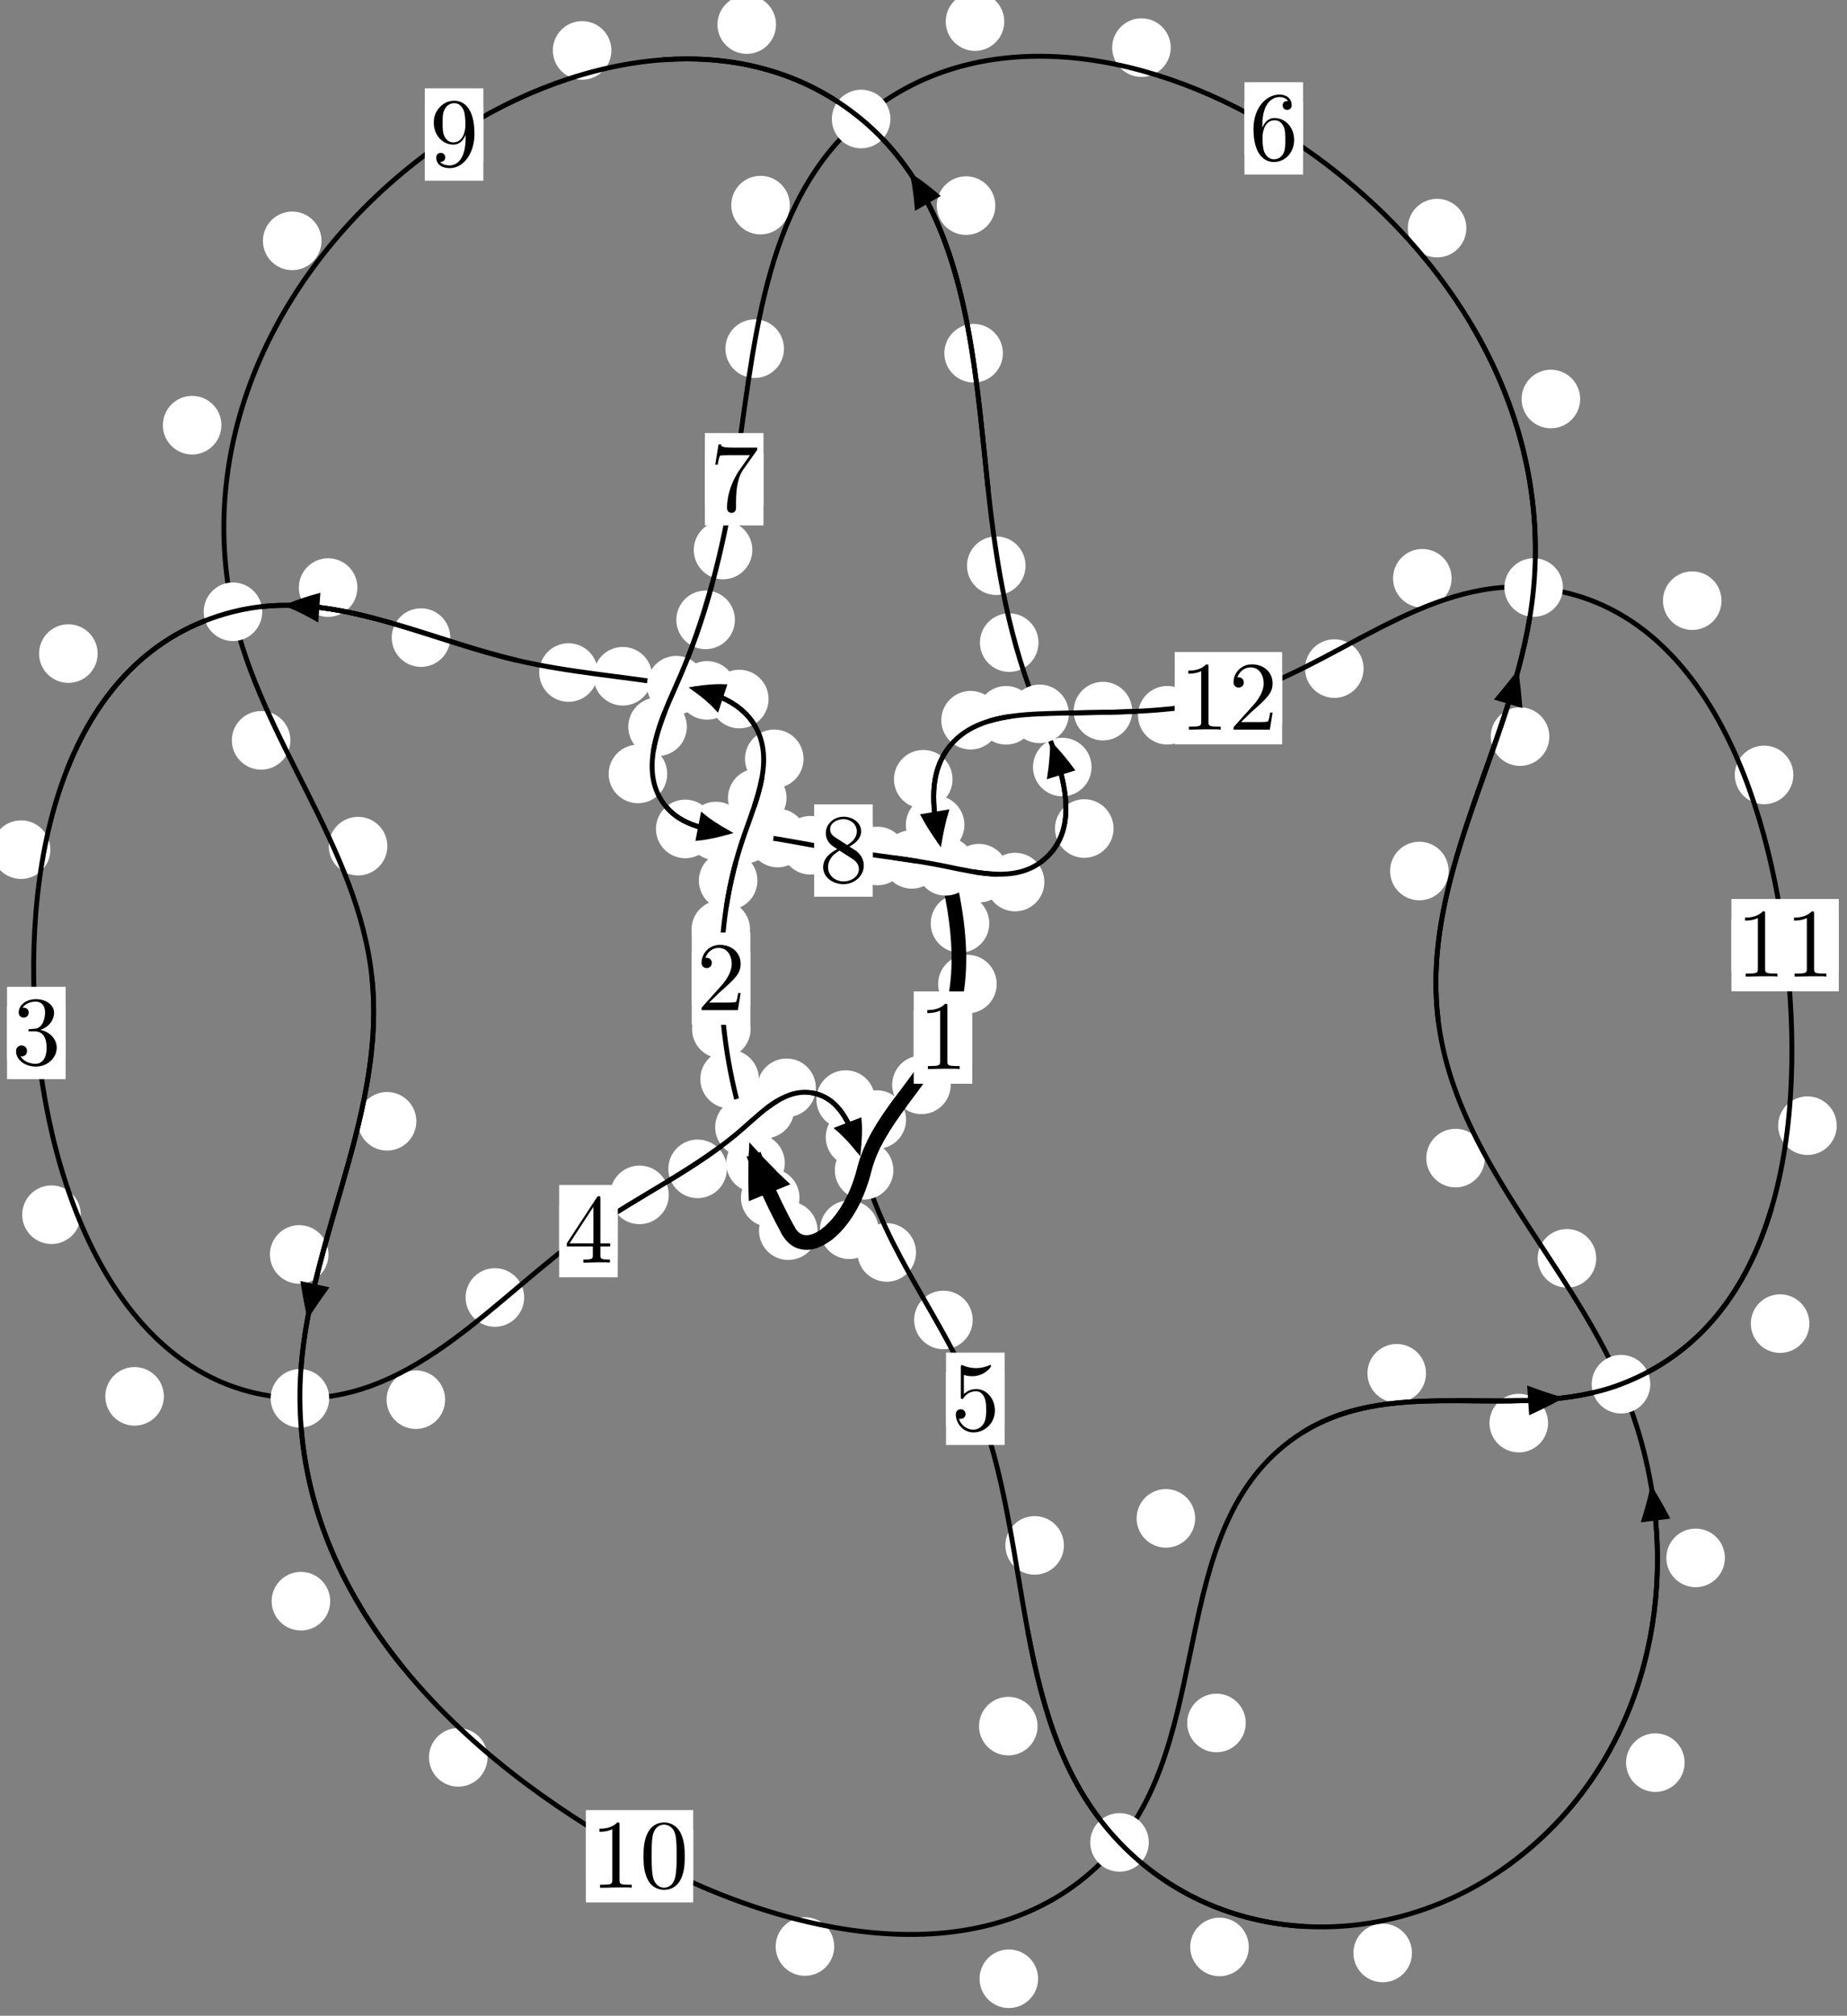 <?xml version="1.0"?>
<!-- Created by MetaPost 1.999 on 2021.07.06:0007 -->
<svg version="1.1" xmlns="http://www.w3.org/2000/svg" xmlns:xlink="http://www.w3.org/1999/xlink" width="188.556" height="205.653" viewBox="0 0 188.556 205.653">
<rect x="0" y="0" width="188.556" height="205.653" fill="#808080" stroke="none"/>
<!-- Original BoundingBox: -76.836411 -89.866318 111.719467 115.787155 -->
  <defs>
    <g transform="scale(0.01,0.01)" id="GLYPHcmr10_48">
      <path style="fill-rule: evenodd;" d="M460 -320C460 -400,455 -480,420 -554C374 -650,292 -666,250 -666C190 -666,117 -640,76 -547C44 -478,39 -400,39 -320C39 -245,43 -155,84 -79C127 2,200 22,249 22C303 22,379 1,423 -94C455 -163,460 -241,460 -320M249 -0C210 -0,151 -25,133 -121C122 -181,122 -273,122 -332C122 -396,122 -462,130 -516C149 -635,224 -644,249 -644C282 -644,348 -626,367 -527C377 -471,377 -395,377 -332C377 -257,377 -189,366 -125C351 -30,294 -0,249 -0"></path>
    </g>
    <g transform="scale(0.01,0.01)" id="GLYPHcmr10_49">
      <path style="fill-rule: evenodd;" d="M294 -640C294 -664,294 -666,271 -666C209 -602,121 -602,89 -602L89 -571C109 -571,168 -571,220 -597L220 -79C220 -43,217 -31,127 -31L95 -31L95 -0L257 -0L130 -3L217 -3L257 -3L297 -3L384 -3L419 -0L419 -31L387 -31C297 -31,294 -42,294 -79"></path>
    </g>
    <g transform="scale(0.01,0.01)" id="GLYPHcmr10_50">
      <path style="fill-rule: evenodd;" d="M127 -77L233 -180C389 -318,449 -372,449 -472C449 -586,359 -666,237 -666C124 -666,50 -574,50 -485C50 -429,100 -429,103 -429C120 -429,155 -441,155 -482C155 -508,137 -534,102 -534C94 -534,92 -534,89 -533C112 -598,166 -635,224 -635C315 -635,358 -554,358 -472C358 -392,308 -313,253 -251L61 -37C50 -26,50 -24,50 -0L421 -0L449 -174L424 -174C419 -144,412 -100,402 -85C395 -77,329 -77,307 -77"></path>
    </g>
    <g transform="scale(0.01,0.01)" id="GLYPHcmr10_51">
      <path style="fill-rule: evenodd;" d="M290 -352C372 -379,430 -449,430 -528C430 -610,342 -666,246 -666C145 -666,69 -606,69 -530C69 -497,91 -478,120 -478C151 -478,171 -500,171 -529C171 -579,124 -579,109 -579C140 -628,206 -641,242 -641C283 -641,338 -619,338 -529C338 -517,336 -459,310 -415C280 -367,246 -364,221 -363C213 -362,189 -360,182 -360C174 -359,167 -358,167 -348C167 -337,174 -337,191 -337L235 -337C317 -337,354 -269,354 -171C354 -35,285 -6,241 -6C198 -6,123 -23,88 -82C123 -77,154 -99,154 -137C154 -173,127 -193,98 -193C74 -193,42 -179,42 -135C42 -44,135 22,244 22C366 22,457 -69,457 -171C457 -253,394 -331,290 -352"></path>
    </g>
    <g transform="scale(0.01,0.01)" id="GLYPHcmr10_52">
      <path style="fill-rule: evenodd;" d="M294 -165L294 -78C294 -42,292 -31,218 -31L197 -31L197 -0L332 -0L238 -3L290 -3L332 -3L374 -3L427 -3L468 -0L468 -31L447 -31C373 -31,371 -42,371 -78L371 -165L471 -165L471 -196L371 -196L371 -651C371 -671,371 -677,355 -677C346 -677,343 -677,335 -665L28 -196L28 -165M300 -196L56 -196L300 -569"></path>
    </g>
    <g transform="scale(0.01,0.01)" id="GLYPHcmr10_53">
      <path style="fill-rule: evenodd;" d="M449 -201C449 -320,367 -420,259 -420C211 -420,168 -404,132 -369L132 -564C152 -558,185 -551,217 -551C340 -551,410 -642,410 -655C410 -661,407 -666,400 -666C399 -666,397 -666,392 -663C372 -654,323 -634,256 -634C216 -634,170 -641,123 -662C115 -665,113 -665,111 -665C101 -665,101 -657,101 -641L101 -345C101 -327,101 -319,115 -319C122 -319,124 -322,128 -328C139 -344,176 -398,257 -398C309 -398,334 -352,342 -334C358 -297,360 -258,360 -208C360 -173,360 -113,336 -71C312 -32,275 -6,229 -6C156 -6,99 -59,82 -118C85 -117,88 -116,99 -116C132 -116,149 -141,149 -165C149 -189,132 -214,99 -214C85 -214,50 -207,50 -161C50 -75,119 22,231 22C347 22,449 -74,449 -201"></path>
    </g>
    <g transform="scale(0.01,0.01)" id="GLYPHcmr10_54">
      <path style="fill-rule: evenodd;" d="M132 -328L132 -352C132 -605,256 -641,307 -641C331 -641,373 -635,395 -601C380 -601,340 -601,340 -556C340 -525,364 -510,386 -510C402 -510,432 -519,432 -558C432 -618,388 -666,305 -666C177 -666,42 -537,42 -316C42 -49,158 22,251 22C362 22,457 -72,457 -204C457 -331,368 -427,257 -427C189 -427,152 -376,132 -328M251 -6C188 -6,158 -66,152 -81C134 -128,134 -208,134 -226C134 -304,166 -404,256 -404C272 -404,318 -404,349 -342C367 -305,367 -254,367 -205C367 -157,367 -107,350 -71C320 -11,274 -6,251 -6"></path>
    </g>
    <g transform="scale(0.01,0.01)" id="GLYPHcmr10_55">
      <path style="fill-rule: evenodd;" d="M476 -609C485 -621,485 -623,485 -644L242 -644C120 -644,118 -657,114 -676L89 -676L56 -470L81 -470C84 -486,93 -549,106 -561C113 -567,191 -567,204 -567L411 -567C400 -551,321 -442,299 -409C209 -274,176 -135,176 -33C176 -23,176 22,222 22C268 22,268 -23,268 -33L268 -84C268 -139,271 -194,279 -248C283 -271,297 -357,341 -419"></path>
    </g>
    <g transform="scale(0.01,0.01)" id="GLYPHcmr10_56">
      <path style="fill-rule: evenodd;" d="M163 -457C117 -487,113 -521,113 -538C113 -599,178 -641,249 -641C322 -641,386 -589,386 -517C386 -460,347 -412,287 -377M309 -362C381 -399,430 -451,430 -517C430 -609,341 -666,250 -666C150 -666,69 -592,69 -499C69 -481,71 -436,113 -389C124 -377,161 -352,186 -335C128 -306,42 -250,42 -151C42 -45,144 22,249 22C362 22,457 -61,457 -168C457 -204,446 -249,408 -291C389 -312,373 -322,309 -362M209 -320L332 -242C360 -223,407 -193,407 -132C407 -58,332 -6,250 -6C164 -6,92 -68,92 -151C92 -209,124 -273,209 -320"></path>
    </g>
    <g transform="scale(0.01,0.01)" id="GLYPHcmr10_57">
      <path style="fill-rule: evenodd;" d="M367 -318L367 -286C367 -52,263 -6,205 -6C188 -6,134 -8,107 -42C151 -42,159 -71,159 -88C159 -119,135 -134,113 -134C97 -134,67 -125,67 -86C67 -19,121 22,206 22C335 22,457 -114,457 -329C457 -598,342 -666,253 -666C198 -666,149 -648,106 -603C65 -558,42 -516,42 -441C42 -316,130 -218,242 -218C303 -218,344 -260,367 -318M243 -241C227 -241,181 -241,150 -304C132 -341,132 -391,132 -440C132 -494,132 -541,153 -578C180 -628,218 -641,253 -641C299 -641,332 -607,349 -562C361 -530,365 -467,365 -421C365 -338,331 -241,243 -241"></path>
    </g>
  </defs>
  <path d="M81.618 122.196C81.618 121.404,81.303 120.643,80.743 120.083C80.182 119.523,79.422 119.208,78.63 119.208C77.837 119.208,77.077 119.523,76.516 120.083C75.956 120.643,75.641 121.404,75.641 122.196C75.641 122.989,75.956 123.749,76.516 124.31C77.077 124.87,77.837 125.185,78.63 125.185C79.422 125.185,80.182 124.87,80.743 124.31C81.303 123.749,81.618 122.989,81.618 122.196Z" style="fill: rgb(100%,100%,100%);stroke: none;"></path>
  <path d="M83.462 125.554C83.462 124.762,83.147 124.001,82.587 123.441C82.026 122.88,81.266 122.565,80.473 122.565C79.681 122.565,78.921 122.88,78.36 123.441C77.8 124.001,77.485 124.762,77.485 125.554C77.485 126.347,77.8 127.107,78.36 127.668C78.921 128.228,79.681 128.543,80.473 128.543C81.266 128.543,82.026 128.228,82.587 127.668C83.147 127.107,83.462 126.347,83.462 125.554Z" style="fill: rgb(100%,100%,100%);stroke: none;"></path>
  <path d="M77.471 110.088C77.471 109.295,77.156 108.535,76.596 107.975C76.035 107.414,75.275 107.099,74.483 107.099C73.69 107.099,72.93 107.414,72.369 107.975C71.809 108.535,71.494 109.295,71.494 110.088C71.494 110.881,71.809 111.641,72.369 112.201C72.93 112.762,73.69 113.077,74.483 113.077C75.275 113.077,76.035 112.762,76.596 112.201C77.156 111.641,77.471 110.881,77.471 110.088Z" style="fill: rgb(100%,100%,100%);stroke: none;"></path>
  <path d="M80.119 118.66C80.119 117.867,79.805 117.107,79.244 116.547C78.684 115.986,77.923 115.671,77.131 115.671C76.338 115.671,75.578 115.986,75.017 116.547C74.457 117.107,74.142 117.867,74.142 118.66C74.142 119.453,74.457 120.213,75.017 120.773C75.578 121.334,76.338 121.649,77.131 121.649C77.923 121.649,78.684 121.334,79.244 120.773C79.805 120.213,80.119 119.453,80.119 118.66Z" style="fill: rgb(100%,100%,100%);stroke: none;"></path>
  <path d="M76.572 94.835C76.572 94.042,76.257 93.282,75.697 92.722C75.137 92.161,74.376 91.846,73.584 91.846C72.791 91.846,72.031 92.161,71.47 92.722C70.91 93.282,70.595 94.042,70.595 94.835C70.595 95.628,70.91 96.388,71.47 96.948C72.031 97.509,72.791 97.824,73.584 97.824C74.376 97.824,75.137 97.509,75.697 96.948C76.257 96.388,76.572 95.628,76.572 94.835Z" style="fill: rgb(100%,100%,100%);stroke: none;"></path>
  <path d="M76.627 104.988C76.627 104.196,76.312 103.436,75.752 102.875C75.191 102.315,74.431 102,73.639 102C72.846 102,72.086 102.315,71.525 102.875C70.965 103.436,70.65 104.196,70.65 104.988C70.65 105.781,70.965 106.541,71.525 107.102C72.086 107.662,72.846 107.977,73.639 107.977C74.431 107.977,75.191 107.662,75.752 107.102C76.312 106.541,76.627 105.781,76.627 104.988Z" style="fill: rgb(100%,100%,100%);stroke: none;"></path>
  <path d="M80.295 81.403C80.295 80.611,79.98 79.85,79.42 79.29C78.86 78.729,78.099 78.415,77.307 78.415C76.514 78.415,75.754 78.729,75.193 79.29C74.633 79.85,74.318 80.611,74.318 81.403C74.318 82.196,74.633 82.956,75.193 83.517C75.754 84.077,76.514 84.392,77.307 84.392C78.099 84.392,78.86 84.077,79.42 83.517C79.98 82.956,80.295 82.196,80.295 81.403Z" style="fill: rgb(100%,100%,100%);stroke: none;"></path>
  <path d="M77.323 89.841C77.323 89.049,77.008 88.288,76.448 87.728C75.887 87.167,75.127 86.852,74.335 86.852C73.542 86.852,72.782 87.167,72.221 87.728C71.661 88.288,71.346 89.049,71.346 89.841C71.346 90.634,71.661 91.394,72.221 91.955C72.782 92.515,73.542 92.83,74.335 92.83C75.127 92.83,75.887 92.515,76.448 91.955C77.008 91.394,77.323 90.634,77.323 89.841Z" style="fill: rgb(100%,100%,100%);stroke: none;"></path>
  <path d="M78.459 71.319C78.459 70.526,78.144 69.766,77.584 69.206C77.024 68.645,76.263 68.33,75.471 68.33C74.678 68.33,73.918 68.645,73.357 69.206C72.797 69.766,72.482 70.526,72.482 71.319C72.482 72.112,72.797 72.872,73.357 73.432C73.918 73.993,74.678 74.308,75.471 74.308C76.263 74.308,77.024 73.993,77.584 73.432C78.144 72.872,78.459 72.112,78.459 71.319Z" style="fill: rgb(100%,100%,100%);stroke: none;"></path>
  <path d="M82.033 77.418C82.033 76.625,81.718 75.865,81.157 75.305C80.597 74.744,79.836 74.429,79.044 74.429C78.251 74.429,77.491 74.744,76.93 75.305C76.37 75.865,76.055 76.625,76.055 77.418C76.055 78.211,76.37 78.971,76.93 79.531C77.491 80.092,78.251 80.407,79.044 80.407C79.836 80.407,80.597 80.092,81.157 79.531C81.718 78.971,82.033 78.211,82.033 77.418Z" style="fill: rgb(100%,100%,100%);stroke: none;"></path>
  <path d="M66.57 68.991C66.57 68.198,66.255 67.438,65.695 66.878C65.134 66.317,64.374 66.002,63.581 66.002C62.789 66.002,62.028 66.317,61.468 66.878C60.908 67.438,60.593 68.198,60.593 68.991C60.593 69.784,60.908 70.544,61.468 71.104C62.028 71.665,62.789 71.98,63.581 71.98C64.374 71.98,65.134 71.665,65.695 71.104C66.255 70.544,66.57 69.784,66.57 68.991Z" style="fill: rgb(100%,100%,100%);stroke: none;"></path>
  <path d="M75.166 70.434C75.166 69.642,74.851 68.882,74.291 68.321C73.73 67.761,72.97 67.446,72.177 67.446C71.385 67.446,70.624 67.761,70.064 68.321C69.503 68.882,69.188 69.642,69.188 70.434C69.188 71.227,69.503 71.987,70.064 72.548C70.624 73.108,71.385 73.423,72.177 73.423C72.97 73.423,73.73 73.108,74.291 72.548C74.851 71.987,75.166 71.227,75.166 70.434Z" style="fill: rgb(100%,100%,100%);stroke: none;"></path>
  <path d="M45.968 65.05C45.968 64.258,45.654 63.498,45.093 62.937C44.533 62.377,43.772 62.062,42.98 62.062C42.187 62.062,41.427 62.377,40.866 62.937C40.306 63.498,39.991 64.258,39.991 65.05C39.991 65.843,40.306 66.603,40.866 67.164C41.427 67.724,42.187 68.039,42.98 68.039C43.772 68.039,44.533 67.724,45.093 67.164C45.654 66.603,45.968 65.843,45.968 65.05Z" style="fill: rgb(100%,100%,100%);stroke: none;"></path>
  <path d="M61.026 68.614C61.026 67.821,60.711 67.061,60.15 66.5C59.59 65.94,58.83 65.625,58.037 65.625C57.244 65.625,56.484 65.94,55.924 66.5C55.363 67.061,55.048 67.821,55.048 68.614C55.048 69.406,55.363 70.166,55.924 70.727C56.484 71.287,57.244 71.602,58.037 71.602C58.83 71.602,59.59 71.287,60.15 70.727C60.711 70.166,61.026 69.406,61.026 68.614Z" style="fill: rgb(100%,100%,100%);stroke: none;"></path>
  <path d="M9.967 66.681C9.967 65.888,9.652 65.128,9.091 64.567C8.531 64.007,7.77 63.692,6.978 63.692C6.185 63.692,5.425 64.007,4.864 64.567C4.304 65.128,3.989 65.888,3.989 66.681C3.989 67.473,4.304 68.234,4.864 68.794C5.425 69.355,6.185 69.669,6.978 69.669C7.77 69.669,8.531 69.355,9.091 68.794C9.652 68.234,9.967 67.473,9.967 66.681Z" style="fill: rgb(100%,100%,100%);stroke: none;"></path>
  <path d="M36.487 59.947C36.487 59.154,36.172 58.394,35.612 57.833C35.051 57.273,34.291 56.958,33.499 56.958C32.706 56.958,31.946 57.273,31.385 57.833C30.825 58.394,30.51 59.154,30.51 59.947C30.51 60.739,30.825 61.499,31.385 62.06C31.946 62.62,32.706 62.935,33.499 62.935C34.291 62.935,35.051 62.62,35.612 62.06C36.172 61.499,36.487 60.739,36.487 59.947Z" style="fill: rgb(100%,100%,100%);stroke: none;"></path>
  <path d="M8.245 123.928C8.245 123.135,7.93 122.375,7.369 121.815C6.809 121.254,6.049 120.939,5.256 120.939C4.463 120.939,3.703 121.254,3.143 121.815C2.582 122.375,2.267 123.135,2.267 123.928C2.267 124.721,2.582 125.481,3.143 126.041C3.703 126.602,4.463 126.917,5.256 126.917C6.049 126.917,6.809 126.602,7.369 126.041C7.93 125.481,8.245 124.721,8.245 123.928Z" style="fill: rgb(100%,100%,100%);stroke: none;"></path>
  <path d="M5.141 86.685C5.141 85.892,4.826 85.132,4.266 84.571C3.705 84.011,2.945 83.696,2.152 83.696C1.36 83.696,0.599 84.011,0.039 84.571C-0.521 85.132,-0.836 85.892,-0.836 86.685C-0.836 87.477,-0.521 88.238,0.039 88.798C0.599 89.358,1.36 89.673,2.152 89.673C2.945 89.673,3.705 89.358,4.266 88.798C4.826 88.238,5.141 87.477,5.141 86.685Z" style="fill: rgb(100%,100%,100%);stroke: none;"></path>
  <path d="M45.442 142.798C45.442 142.005,45.127 141.245,44.567 140.684C44.006 140.124,43.246 139.809,42.454 139.809C41.661 139.809,40.901 140.124,40.34 140.684C39.78 141.245,39.465 142.005,39.465 142.798C39.465 143.59,39.78 144.351,40.34 144.911C40.901 145.471,41.661 145.786,42.454 145.786C43.246 145.786,44.006 145.471,44.567 144.911C45.127 144.351,45.442 143.59,45.442 142.798Z" style="fill: rgb(100%,100%,100%);stroke: none;"></path>
  <path d="M16.727 142.461C16.727 141.668,16.412 140.908,15.852 140.347C15.291 139.787,14.531 139.472,13.739 139.472C12.946 139.472,12.186 139.787,11.625 140.347C11.065 140.908,10.75 141.668,10.75 142.461C10.75 143.253,11.065 144.014,11.625 144.574C12.186 145.134,12.946 145.449,13.739 145.449C14.531 145.449,15.291 145.134,15.852 144.574C16.412 144.014,16.727 143.253,16.727 142.461Z" style="fill: rgb(100%,100%,100%);stroke: none;"></path>
  <path d="M68.274 121.904C68.274 121.111,67.959 120.351,67.399 119.791C66.838 119.23,66.078 118.915,65.285 118.915C64.493 118.915,63.732 119.23,63.172 119.791C62.611 120.351,62.297 121.111,62.297 121.904C62.297 122.697,62.611 123.457,63.172 124.017C63.732 124.578,64.493 124.893,65.285 124.893C66.078 124.893,66.838 124.578,67.399 124.017C67.959 123.457,68.274 122.697,68.274 121.904Z" style="fill: rgb(100%,100%,100%);stroke: none;"></path>
  <path d="M53.51 132.373C53.51 131.58,53.195 130.82,52.635 130.259C52.075 129.699,51.314 129.384,50.522 129.384C49.729 129.384,48.969 129.699,48.408 130.259C47.848 130.82,47.533 131.58,47.533 132.373C47.533 133.165,47.848 133.926,48.408 134.486C48.969 135.047,49.729 135.361,50.522 135.361C51.314 135.361,52.075 135.047,52.635 134.486C53.195 133.926,53.51 133.165,53.51 132.373Z" style="fill: rgb(100%,100%,100%);stroke: none;"></path>
  <path d="M81.077 113.145C81.077 112.352,80.762 111.592,80.201 111.032C79.641 110.471,78.88 110.156,78.088 110.156C77.295 110.156,76.535 110.471,75.974 111.032C75.414 111.592,75.099 112.352,75.099 113.145C75.099 113.938,75.414 114.698,75.974 115.258C76.535 115.819,77.295 116.134,78.088 116.134C78.88 116.134,79.641 115.819,80.201 115.258C80.762 114.698,81.077 113.938,81.077 113.145Z" style="fill: rgb(100%,100%,100%);stroke: none;"></path>
  <path d="M74.206 119.249C74.206 118.456,73.891 117.696,73.331 117.136C72.771 116.575,72.01 116.26,71.218 116.26C70.425 116.26,69.665 116.575,69.104 117.136C68.544 117.696,68.229 118.456,68.229 119.249C68.229 120.042,68.544 120.802,69.104 121.362C69.665 121.923,70.425 122.238,71.218 122.238C72.01 122.238,72.771 121.923,73.331 121.362C73.891 120.802,74.206 120.042,74.206 119.249Z" style="fill: rgb(100%,100%,100%);stroke: none;"></path>
  <path d="M89.321 112.181C89.321 111.389,89.006 110.628,88.445 110.068C87.885 109.507,87.125 109.192,86.332 109.192C85.539 109.192,84.779 109.507,84.219 110.068C83.658 110.628,83.343 111.389,83.343 112.181C83.343 112.974,83.658 113.734,84.219 114.295C84.779 114.855,85.539 115.17,86.332 115.17C87.125 115.17,87.885 114.855,88.445 114.295C89.006 113.734,89.321 112.974,89.321 112.181Z" style="fill: rgb(100%,100%,100%);stroke: none;"></path>
  <path d="M83.289 110.981C83.289 110.188,82.974 109.428,82.414 108.868C81.854 108.307,81.093 107.992,80.301 107.992C79.508 107.992,78.748 108.307,78.187 108.868C77.627 109.428,77.312 110.188,77.312 110.981C77.312 111.774,77.627 112.534,78.187 113.094C78.748 113.655,79.508 113.97,80.301 113.97C81.093 113.97,81.854 113.655,82.414 113.094C82.974 112.534,83.289 111.774,83.289 110.981Z" style="fill: rgb(100%,100%,100%);stroke: none;"></path>
  <path d="M93.512 127.776C93.512 126.984,93.197 126.223,92.637 125.663C92.076 125.102,91.316 124.787,90.524 124.787C89.731 124.787,88.971 125.102,88.41 125.663C87.85 126.223,87.535 126.984,87.535 127.776C87.535 128.569,87.85 129.329,88.41 129.89C88.971 130.45,89.731 130.765,90.524 130.765C91.316 130.765,92.076 130.45,92.637 129.89C93.197 129.329,93.512 128.569,93.512 127.776Z" style="fill: rgb(100%,100%,100%);stroke: none;"></path>
  <path d="M90.275 116.02C90.275 115.228,89.96 114.468,89.4 113.907C88.84 113.347,88.079 113.032,87.287 113.032C86.494 113.032,85.734 113.347,85.173 113.907C84.613 114.468,84.298 115.228,84.298 116.02C84.298 116.813,84.613 117.573,85.173 118.134C85.734 118.694,86.494 119.009,87.287 119.009C88.079 119.009,88.84 118.694,89.4 118.134C89.96 117.573,90.275 116.813,90.275 116.02Z" style="fill: rgb(100%,100%,100%);stroke: none;"></path>
  <path d="M108.614 157.664C108.614 156.871,108.299 156.111,107.738 155.551C107.178 154.99,106.418 154.675,105.625 154.675C104.832 154.675,104.072 154.99,103.512 155.551C102.951 156.111,102.636 156.871,102.636 157.664C102.636 158.457,102.951 159.217,103.512 159.777C104.072 160.338,104.832 160.653,105.625 160.653C106.418 160.653,107.178 160.338,107.738 159.777C108.299 159.217,108.614 158.457,108.614 157.664Z" style="fill: rgb(100%,100%,100%);stroke: none;"></path>
  <path d="M99.301 134.665C99.301 133.873,98.986 133.113,98.425 132.552C97.865 131.992,97.105 131.677,96.312 131.677C95.519 131.677,94.759 131.992,94.199 132.552C93.638 133.113,93.323 133.873,93.323 134.665C93.323 135.458,93.638 136.218,94.199 136.779C94.759 137.339,95.519 137.654,96.312 137.654C97.105 137.654,97.865 137.339,98.425 136.779C98.986 136.218,99.301 135.458,99.301 134.665Z" style="fill: rgb(100%,100%,100%);stroke: none;"></path>
  <path d="M127.484 198.631C127.484 197.839,127.169 197.078,126.609 196.518C126.048 195.957,125.288 195.643,124.495 195.643C123.703 195.643,122.942 195.957,122.382 196.518C121.821 197.078,121.506 197.839,121.506 198.631C121.506 199.424,121.821 200.184,122.382 200.745C122.942 201.305,123.703 201.62,124.495 201.62C125.288 201.62,126.048 201.305,126.609 200.745C127.169 200.184,127.484 199.424,127.484 198.631Z" style="fill: rgb(100%,100%,100%);stroke: none;"></path>
  <path d="M105.923 176.103C105.923 175.311,105.608 174.551,105.048 173.99C104.487 173.43,103.727 173.115,102.934 173.115C102.142 173.115,101.381 173.43,100.821 173.99C100.26 174.551,99.946 175.311,99.946 176.103C99.946 176.896,100.26 177.656,100.821 178.217C101.381 178.777,102.142 179.092,102.934 179.092C103.727 179.092,104.487 178.777,105.048 178.217C105.608 177.656,105.923 176.896,105.923 176.103Z" style="fill: rgb(100%,100%,100%);stroke: none;"></path>
  <path d="M171.978 179.827C171.978 179.034,171.663 178.274,171.103 177.714C170.542 177.153,169.782 176.838,168.99 176.838C168.197 176.838,167.437 177.153,166.876 177.714C166.316 178.274,166.001 179.034,166.001 179.827C166.001 180.62,166.316 181.38,166.876 181.94C167.437 182.501,168.197 182.816,168.99 182.816C169.782 182.816,170.542 182.501,171.103 181.94C171.663 181.38,171.978 180.62,171.978 179.827Z" style="fill: rgb(100%,100%,100%);stroke: none;"></path>
  <path d="M144.145 199.247C144.145 198.454,143.83 197.694,143.269 197.134C142.709 196.573,141.949 196.258,141.156 196.258C140.363 196.258,139.603 196.573,139.043 197.134C138.482 197.694,138.167 198.454,138.167 199.247C138.167 200.04,138.482 200.8,139.043 201.36C139.603 201.921,140.363 202.236,141.156 202.236C141.949 202.236,142.709 201.921,143.269 201.36C143.83 200.8,144.145 200.04,144.145 199.247Z" style="fill: rgb(100%,100%,100%);stroke: none;"></path>
  <path d="M162.955 128.378C162.955 127.585,162.64 126.825,162.08 126.265C161.519 125.704,160.759 125.389,159.967 125.389C159.174 125.389,158.414 125.704,157.853 126.265C157.293 126.825,156.978 127.585,156.978 128.378C156.978 129.171,157.293 129.931,157.853 130.491C158.414 131.052,159.174 131.367,159.967 131.367C160.759 131.367,161.519 131.052,162.08 130.491C162.64 129.931,162.955 129.171,162.955 128.378Z" style="fill: rgb(100%,100%,100%);stroke: none;"></path>
  <path d="M176.091 158.94C176.091 158.147,175.776 157.387,175.216 156.827C174.655 156.266,173.895 155.951,173.102 155.951C172.31 155.951,171.549 156.266,170.989 156.827C170.429 157.387,170.114 158.147,170.114 158.94C170.114 159.733,170.429 160.493,170.989 161.053C171.549 161.614,172.31 161.929,173.102 161.929C173.895 161.929,174.655 161.614,175.216 161.053C175.776 160.493,176.091 159.733,176.091 158.94Z" style="fill: rgb(100%,100%,100%);stroke: none;"></path>
  <path d="M147.888 88.863C147.888 88.07,147.573 87.31,147.013 86.75C146.452 86.189,145.692 85.874,144.9 85.874C144.107 85.874,143.347 86.189,142.786 86.75C142.226 87.31,141.911 88.07,141.911 88.863C141.911 89.656,142.226 90.416,142.786 90.976C143.347 91.537,144.107 91.852,144.9 91.852C145.692 91.852,146.452 91.537,147.013 90.976C147.573 90.416,147.888 89.656,147.888 88.863Z" style="fill: rgb(100%,100%,100%);stroke: none;"></path>
  <path d="M151.584 118.15C151.584 117.358,151.269 116.598,150.708 116.037C150.148 115.477,149.388 115.162,148.595 115.162C147.802 115.162,147.042 115.477,146.482 116.037C145.921 116.598,145.606 117.358,145.606 118.15C145.606 118.943,145.921 119.703,146.482 120.264C147.042 120.824,147.802 121.139,148.595 121.139C149.388 121.139,150.148 120.824,150.708 120.264C151.269 119.703,151.584 118.943,151.584 118.15Z" style="fill: rgb(100%,100%,100%);stroke: none;"></path>
  <path d="M161.314 40.708C161.314 39.915,160.999 39.155,160.439 38.595C159.878 38.034,159.118 37.719,158.325 37.719C157.533 37.719,156.772 38.034,156.212 38.595C155.652 39.155,155.337 39.915,155.337 40.708C155.337 41.501,155.652 42.261,156.212 42.822C156.772 43.382,157.533 43.697,158.325 43.697C159.118 43.697,159.878 43.382,160.439 42.822C160.999 42.261,161.314 41.501,161.314 40.708Z" style="fill: rgb(100%,100%,100%);stroke: none;"></path>
  <path d="M158.166 75.15C158.166 74.357,157.851 73.597,157.291 73.037C156.73 72.476,155.97 72.161,155.177 72.161C154.385 72.161,153.624 72.476,153.064 73.037C152.503 73.597,152.188 74.357,152.188 75.15C152.188 75.943,152.503 76.703,153.064 77.263C153.624 77.824,154.385 78.139,155.177 78.139C155.97 78.139,156.73 77.824,157.291 77.263C157.851 76.703,158.166 75.943,158.166 75.15Z" style="fill: rgb(100%,100%,100%);stroke: none;"></path>
  <path d="M119.517 4.86C119.517 4.067,119.202 3.307,118.641 2.747C118.081 2.186,117.321 1.871,116.528 1.871C115.735 1.871,114.975 2.186,114.415 2.747C113.854 3.307,113.539 4.067,113.539 4.86C113.539 5.653,113.854 6.413,114.415 6.973C114.975 7.534,115.735 7.849,116.528 7.849C117.321 7.849,118.081 7.534,118.641 6.973C119.202 6.413,119.517 5.653,119.517 4.86Z" style="fill: rgb(100%,100%,100%);stroke: none;"></path>
  <path d="M149.698 23.274C149.698 22.481,149.383 21.721,148.822 21.16C148.262 20.6,147.501 20.285,146.709 20.285C145.916 20.285,145.156 20.6,144.595 21.16C144.035 21.721,143.72 22.481,143.72 23.274C143.72 24.066,144.035 24.827,144.595 25.387C145.156 25.947,145.916 26.262,146.709 26.262C147.501 26.262,148.262 25.947,148.822 25.387C149.383 24.827,149.698 24.066,149.698 23.274Z" style="fill: rgb(100%,100%,100%);stroke: none;"></path>
  <path d="M80.63 20.926C80.63 20.133,80.315 19.373,79.755 18.813C79.195 18.252,78.434 17.937,77.642 17.937C76.849 17.937,76.089 18.252,75.528 18.813C74.968 19.373,74.653 20.133,74.653 20.926C74.653 21.719,74.968 22.479,75.528 23.039C76.089 23.6,76.849 23.915,77.642 23.915C78.434 23.915,79.195 23.6,79.755 23.039C80.315 22.479,80.63 21.719,80.63 20.926Z" style="fill: rgb(100%,100%,100%);stroke: none;"></path>
  <path d="M102.524 2.202C102.524 1.409,102.209 0.649,101.649 0.088C101.088 -0.472,100.328 -0.787,99.535 -0.787C98.743 -0.787,97.983 -0.472,97.422 0.088C96.862 0.649,96.547 1.409,96.547 2.202C96.547 2.994,96.862 3.754,97.422 4.315C97.983 4.875,98.743 5.19,99.535 5.19C100.328 5.19,101.088 4.875,101.649 4.315C102.209 3.754,102.524 2.994,102.524 2.202Z" style="fill: rgb(100%,100%,100%);stroke: none;"></path>
  <path d="M76.804 56.113C76.804 55.32,76.489 54.56,75.928 54C75.368 53.439,74.608 53.124,73.815 53.124C73.022 53.124,72.262 53.439,71.702 54C71.141 54.56,70.826 55.32,70.826 56.113C70.826 56.906,71.141 57.666,71.702 58.226C72.262 58.787,73.022 59.102,73.815 59.102C74.608 59.102,75.368 58.787,75.928 58.226C76.489 57.666,76.804 56.906,76.804 56.113Z" style="fill: rgb(100%,100%,100%);stroke: none;"></path>
  <path d="M80.033 35.572C80.033 34.779,79.718 34.019,79.158 33.459C78.597 32.898,77.837 32.583,77.044 32.583C76.252 32.583,75.492 32.898,74.931 33.459C74.371 34.019,74.056 34.779,74.056 35.572C74.056 36.365,74.371 37.125,74.931 37.685C75.492 38.246,76.252 38.561,77.044 38.561C77.837 38.561,78.597 38.246,79.158 37.685C79.718 37.125,80.033 36.365,80.033 35.572Z" style="fill: rgb(100%,100%,100%);stroke: none;"></path>
  <path d="M70.117 74.147C70.117 73.354,69.802 72.594,69.241 72.034C68.681 71.473,67.921 71.158,67.128 71.158C66.335 71.158,65.575 71.473,65.015 72.034C64.454 72.594,64.139 73.354,64.139 74.147C64.139 74.94,64.454 75.7,65.015 76.26C65.575 76.821,66.335 77.136,67.128 77.136C67.921 77.136,68.681 76.821,69.241 76.26C69.802 75.7,70.117 74.94,70.117 74.147Z" style="fill: rgb(100%,100%,100%);stroke: none;"></path>
  <path d="M75.024 63.24C75.024 62.447,74.709 61.687,74.148 61.126C73.588 60.566,72.828 60.251,72.035 60.251C71.242 60.251,70.482 60.566,69.922 61.126C69.361 61.687,69.046 62.447,69.046 63.24C69.046 64.032,69.361 64.793,69.922 65.353C70.482 65.913,71.242 66.228,72.035 66.228C72.828 66.228,73.588 65.913,74.148 65.353C74.709 64.793,75.024 64.032,75.024 63.24Z" style="fill: rgb(100%,100%,100%);stroke: none;"></path>
  <path d="M72.943 84.569C72.943 83.776,72.628 83.016,72.067 82.456C71.507 81.895,70.747 81.58,69.954 81.58C69.161 81.58,68.401 81.895,67.841 82.456C67.28 83.016,66.965 83.776,66.965 84.569C66.965 85.362,67.28 86.122,67.841 86.682C68.401 87.243,69.161 87.558,69.954 87.558C70.747 87.558,71.507 87.243,72.067 86.682C72.628 86.122,72.943 85.362,72.943 84.569Z" style="fill: rgb(100%,100%,100%);stroke: none;"></path>
  <path d="M68.116 78.957C68.116 78.165,67.801 77.405,67.241 76.844C66.68 76.284,65.92 75.969,65.127 75.969C64.335 75.969,63.574 76.284,63.014 76.844C62.453 77.405,62.139 78.165,62.139 78.957C62.139 79.75,62.453 80.51,63.014 81.071C63.574 81.631,64.335 81.946,65.127 81.946C65.92 81.946,66.68 81.631,67.241 81.071C67.801 80.51,68.116 79.75,68.116 78.957Z" style="fill: rgb(100%,100%,100%);stroke: none;"></path>
  <path d="M82.381 85.499C82.381 84.707,82.066 83.947,81.506 83.386C80.945 82.826,80.185 82.511,79.393 82.511C78.6 82.511,77.84 82.826,77.279 83.386C76.719 83.947,76.404 84.707,76.404 85.499C76.404 86.292,76.719 87.052,77.279 87.613C77.84 88.173,78.6 88.488,79.393 88.488C80.185 88.488,80.945 88.173,81.506 87.613C82.066 87.052,82.381 86.292,82.381 85.499Z" style="fill: rgb(100%,100%,100%);stroke: none;"></path>
  <path d="M76.085 84.782C76.085 83.99,75.77 83.229,75.209 82.669C74.649 82.109,73.889 81.794,73.096 81.794C72.303 81.794,71.543 82.109,70.983 82.669C70.422 83.229,70.107 83.99,70.107 84.782C70.107 85.575,70.422 86.335,70.983 86.896C71.543 87.456,72.303 87.771,73.096 87.771C73.889 87.771,74.649 87.456,75.209 86.896C75.77 86.335,76.085 85.575,76.085 84.782Z" style="fill: rgb(100%,100%,100%);stroke: none;"></path>
  <path d="M92.567 87.33C92.567 86.538,92.253 85.778,91.692 85.217C91.132 84.657,90.371 84.342,89.579 84.342C88.786 84.342,88.026 84.657,87.465 85.217C86.905 85.778,86.59 86.538,86.59 87.33C86.59 88.123,86.905 88.883,87.465 89.444C88.026 90.004,88.786 90.319,89.579 90.319C90.371 90.319,91.132 90.004,91.692 89.444C92.253 88.883,92.567 88.123,92.567 87.33Z" style="fill: rgb(100%,100%,100%);stroke: none;"></path>
  <path d="M85.721 86.236C85.721 85.444,85.406 84.684,84.846 84.123C84.285 83.563,83.525 83.248,82.733 83.248C81.94 83.248,81.18 83.563,80.619 84.123C80.059 84.684,79.744 85.444,79.744 86.236C79.744 87.029,80.059 87.789,80.619 88.35C81.18 88.91,81.94 89.225,82.733 89.225C83.525 89.225,84.285 88.91,84.846 88.35C85.406 87.789,85.721 87.029,85.721 86.236Z" style="fill: rgb(100%,100%,100%);stroke: none;"></path>
  <path d="M102.925 89.085C102.925 88.292,102.61 87.532,102.049 86.971C101.489 86.411,100.728 86.096,99.936 86.096C99.143 86.096,98.383 86.411,97.822 86.971C97.262 87.532,96.947 88.292,96.947 89.085C96.947 89.877,97.262 90.637,97.822 91.198C98.383 91.758,99.143 92.073,99.936 92.073C100.728 92.073,101.489 91.758,102.049 91.198C102.61 90.637,102.925 89.877,102.925 89.085Z" style="fill: rgb(100%,100%,100%);stroke: none;"></path>
  <path d="M96.076 87.675C96.076 86.883,95.761 86.122,95.201 85.562C94.64 85.001,93.88 84.687,93.087 84.687C92.295 84.687,91.535 85.001,90.974 85.562C90.414 86.122,90.099 86.883,90.099 87.675C90.099 88.468,90.414 89.228,90.974 89.789C91.535 90.349,92.295 90.664,93.087 90.664C93.88 90.664,94.64 90.349,95.201 89.789C95.761 89.228,96.076 88.468,96.076 87.675Z" style="fill: rgb(100%,100%,100%);stroke: none;"></path>
  <path d="M113.68 84.528C113.68 83.735,113.365 82.975,112.805 82.415C112.244 81.854,111.484 81.539,110.691 81.539C109.899 81.539,109.139 81.854,108.578 82.415C108.018 82.975,107.703 83.735,107.703 84.528C107.703 85.321,108.018 86.081,108.578 86.641C109.139 87.202,109.899 87.517,110.691 87.517C111.484 87.517,112.244 87.202,112.805 86.641C113.365 86.081,113.68 85.321,113.68 84.528Z" style="fill: rgb(100%,100%,100%);stroke: none;"></path>
  <path d="M106.618 89.989C106.618 89.196,106.303 88.436,105.742 87.876C105.182 87.315,104.422 87,103.629 87C102.836 87,102.076 87.315,101.516 87.876C100.955 88.436,100.64 89.196,100.64 89.989C100.64 90.782,100.955 91.542,101.516 92.102C102.076 92.663,102.836 92.978,103.629 92.978C104.422 92.978,105.182 92.663,105.742 92.102C106.303 91.542,106.618 90.782,106.618 89.989Z" style="fill: rgb(100%,100%,100%);stroke: none;"></path>
  <path d="M106.017 65.562C106.017 64.769,105.702 64.009,105.142 63.449C104.581 62.888,103.821 62.573,103.028 62.573C102.236 62.573,101.476 62.888,100.915 63.449C100.355 64.009,100.04 64.769,100.04 65.562C100.04 66.355,100.355 67.115,100.915 67.675C101.476 68.236,102.236 68.551,103.028 68.551C103.821 68.551,104.581 68.236,105.142 67.675C105.702 67.115,106.017 66.355,106.017 65.562Z" style="fill: rgb(100%,100%,100%);stroke: none;"></path>
  <path d="M111.433 78.255C111.433 77.462,111.118 76.702,110.557 76.142C109.997 75.581,109.237 75.266,108.444 75.266C107.651 75.266,106.891 75.581,106.331 76.142C105.77 76.702,105.455 77.462,105.455 78.255C105.455 79.048,105.77 79.808,106.331 80.368C106.891 80.929,107.651 81.244,108.444 81.244C109.237 81.244,109.997 80.929,110.557 80.368C111.118 79.808,111.433 79.048,111.433 78.255Z" style="fill: rgb(100%,100%,100%);stroke: none;"></path>
  <path d="M102.384 36.037C102.384 35.244,102.069 34.484,101.508 33.924C100.948 33.363,100.188 33.048,99.395 33.048C98.602 33.048,97.842 33.363,97.282 33.924C96.721 34.484,96.406 35.244,96.406 36.037C96.406 36.83,96.721 37.59,97.282 38.15C97.842 38.711,98.602 39.026,99.395 39.026C100.188 39.026,100.948 38.711,101.508 38.15C102.069 37.59,102.384 36.83,102.384 36.037Z" style="fill: rgb(100%,100%,100%);stroke: none;"></path>
  <path d="M104.696 57.715C104.696 56.923,104.381 56.163,103.821 55.602C103.26 55.042,102.5 54.727,101.707 54.727C100.915 54.727,100.154 55.042,99.594 55.602C99.034 56.163,98.719 56.923,98.719 57.715C98.719 58.508,99.034 59.268,99.594 59.829C100.154 60.389,100.915 60.704,101.707 60.704C102.5 60.704,103.26 60.389,103.821 59.829C104.381 59.268,104.696 58.508,104.696 57.715Z" style="fill: rgb(100%,100%,100%);stroke: none;"></path>
  <path d="M79.222 2.507C79.222 1.714,78.907 0.954,78.347 0.394C77.786 -0.167,77.026 -0.482,76.233 -0.482C75.441 -0.482,74.681 -0.167,74.12 0.394C73.56 0.954,73.245 1.714,73.245 2.507C73.245 3.3,73.56 4.06,74.12 4.62C74.681 5.181,75.441 5.496,76.233 5.496C77.026 5.496,77.786 5.181,78.347 4.62C78.907 4.06,79.222 3.3,79.222 2.507Z" style="fill: rgb(100%,100%,100%);stroke: none;"></path>
  <path d="M101.61 20.978C101.61 20.185,101.295 19.425,100.735 18.865C100.174 18.304,99.414 17.989,98.621 17.989C97.829 17.989,97.068 18.304,96.508 18.865C95.948 19.425,95.633 20.185,95.633 20.978C95.633 21.771,95.948 22.531,96.508 23.091C97.068 23.652,97.829 23.967,98.621 23.967C99.414 23.967,100.174 23.652,100.735 23.091C101.295 22.531,101.61 21.771,101.61 20.978Z" style="fill: rgb(100%,100%,100%);stroke: none;"></path>
  <path d="M32.821 24.573C32.821 23.78,32.506 23.02,31.945 22.46C31.385 21.899,30.625 21.584,29.832 21.584C29.039 21.584,28.279 21.899,27.719 22.46C27.158 23.02,26.843 23.78,26.843 24.573C26.843 25.366,27.158 26.126,27.719 26.686C28.279 27.247,29.039 27.562,29.832 27.562C30.625 27.562,31.385 27.247,31.945 26.686C32.506 26.126,32.821 25.366,32.821 24.573Z" style="fill: rgb(100%,100%,100%);stroke: none;"></path>
  <path d="M62.416 5.144C62.416 4.351,62.101 3.591,61.54 3.03C60.98 2.47,60.22 2.155,59.427 2.155C58.634 2.155,57.874 2.47,57.314 3.03C56.753 3.591,56.438 4.351,56.438 5.144C56.438 5.936,56.753 6.697,57.314 7.257C57.874 7.817,58.634 8.132,59.427 8.132C60.22 8.132,60.98 7.817,61.54 7.257C62.101 6.697,62.416 5.936,62.416 5.144Z" style="fill: rgb(100%,100%,100%);stroke: none;"></path>
  <path d="M29.646 75.533C29.646 74.74,29.331 73.98,28.77 73.42C28.21 72.859,27.45 72.544,26.657 72.544C25.864 72.544,25.104 72.859,24.544 73.42C23.983 73.98,23.668 74.74,23.668 75.533C23.668 76.326,23.983 77.086,24.544 77.646C25.104 78.207,25.864 78.522,26.657 78.522C27.45 78.522,28.21 78.207,28.77 77.646C29.331 77.086,29.646 76.326,29.646 75.533Z" style="fill: rgb(100%,100%,100%);stroke: none;"></path>
  <path d="M22.602 43.378C22.602 42.585,22.287 41.825,21.727 41.265C21.166 40.704,20.406 40.389,19.614 40.389C18.821 40.389,18.061 40.704,17.5 41.265C16.94 41.825,16.625 42.585,16.625 43.378C16.625 44.171,16.94 44.931,17.5 45.491C18.061 46.052,18.821 46.367,19.614 46.367C20.406 46.367,21.166 46.052,21.727 45.491C22.287 44.931,22.602 44.171,22.602 43.378Z" style="fill: rgb(100%,100%,100%);stroke: none;"></path>
  <path d="M42.505 114.397C42.505 113.604,42.19 112.844,41.629 112.284C41.069 111.723,40.309 111.408,39.516 111.408C38.723 111.408,37.963 111.723,37.403 112.284C36.842 112.844,36.527 113.604,36.527 114.397C36.527 115.19,36.842 115.95,37.403 116.51C37.963 117.071,38.723 117.386,39.516 117.386C40.309 117.386,41.069 117.071,41.629 116.51C42.19 115.95,42.505 115.19,42.505 114.397Z" style="fill: rgb(100%,100%,100%);stroke: none;"></path>
  <path d="M39.544 86.326C39.544 85.534,39.229 84.774,38.669 84.213C38.108 83.653,37.348 83.338,36.555 83.338C35.763 83.338,35.003 83.653,34.442 84.213C33.882 84.774,33.567 85.534,33.567 86.326C33.567 87.119,33.882 87.879,34.442 88.44C35.003 89,35.763 89.315,36.555 89.315C37.348 89.315,38.108 89,38.669 88.44C39.229 87.879,39.544 87.119,39.544 86.326Z" style="fill: rgb(100%,100%,100%);stroke: none;"></path>
  <path d="M33.709 163.356C33.709 162.563,33.394 161.803,32.833 161.243C32.273 160.682,31.513 160.367,30.72 160.367C29.927 160.367,29.167 160.682,28.607 161.243C28.046 161.803,27.731 162.563,27.731 163.356C27.731 164.149,28.046 164.909,28.607 165.469C29.167 166.03,29.927 166.345,30.72 166.345C31.513 166.345,32.273 166.03,32.833 165.469C33.394 164.909,33.709 164.149,33.709 163.356Z" style="fill: rgb(100%,100%,100%);stroke: none;"></path>
  <path d="M33.533 127.981C33.533 127.189,33.218 126.429,32.658 125.868C32.097 125.308,31.337 124.993,30.545 124.993C29.752 124.993,28.992 125.308,28.431 125.868C27.871 126.429,27.556 127.189,27.556 127.981C27.556 128.774,27.871 129.534,28.431 130.095C28.992 130.655,29.752 130.97,30.545 130.97C31.337 130.97,32.097 130.655,32.658 130.095C33.218 129.534,33.533 128.774,33.533 127.981Z" style="fill: rgb(100%,100%,100%);stroke: none;"></path>
  <path d="M85.163 198.589C85.163 197.797,84.848 197.036,84.288 196.476C83.727 195.915,82.967 195.601,82.175 195.601C81.382 195.601,80.622 195.915,80.061 196.476C79.501 197.036,79.186 197.797,79.186 198.589C79.186 199.382,79.501 200.142,80.061 200.703C80.622 201.263,81.382 201.578,82.175 201.578C82.967 201.578,83.727 201.263,84.288 200.703C84.848 200.142,85.163 199.382,85.163 198.589Z" style="fill: rgb(100%,100%,100%);stroke: none;"></path>
  <path d="M49.77 179.291C49.77 178.498,49.455 177.738,48.894 177.177C48.334 176.617,47.574 176.302,46.781 176.302C45.988 176.302,45.228 176.617,44.668 177.177C44.107 177.738,43.792 178.498,43.792 179.291C43.792 180.083,44.107 180.844,44.668 181.404C45.228 181.964,45.988 182.279,46.781 182.279C47.574 182.279,48.334 181.964,48.894 181.404C49.455 180.844,49.77 180.083,49.77 179.291Z" style="fill: rgb(100%,100%,100%);stroke: none;"></path>
  <path d="M127.175 175.782C127.175 174.989,126.86 174.229,126.299 173.668C125.739 173.108,124.979 172.793,124.186 172.793C123.393 172.793,122.633 173.108,122.073 173.668C121.512 174.229,121.197 174.989,121.197 175.782C121.197 176.574,121.512 177.334,122.073 177.895C122.633 178.455,123.393 178.77,124.186 178.77C124.979 178.77,125.739 178.455,126.299 177.895C126.86 177.334,127.175 176.574,127.175 175.782Z" style="fill: rgb(100%,100%,100%);stroke: none;"></path>
  <path d="M105.977 201.878C105.977 201.085,105.662 200.325,105.102 199.764C104.542 199.204,103.781 198.889,102.989 198.889C102.196 198.889,101.436 199.204,100.875 199.764C100.315 200.325,100 201.085,100 201.878C100 202.67,100.315 203.43,100.875 203.991C101.436 204.551,102.196 204.866,102.989 204.866C103.781 204.866,104.542 204.551,105.102 203.991C105.662 203.43,105.977 202.67,105.977 201.878Z" style="fill: rgb(100%,100%,100%);stroke: none;"></path>
  <path d="M145.577 140.107C145.577 139.314,145.263 138.554,144.702 137.994C144.142 137.433,143.381 137.118,142.589 137.118C141.796 137.118,141.036 137.433,140.475 137.994C139.915 138.554,139.6 139.314,139.6 140.107C139.6 140.9,139.915 141.66,140.475 142.22C141.036 142.781,141.796 143.096,142.589 143.096C143.381 143.096,144.142 142.781,144.702 142.22C145.263 141.66,145.577 140.9,145.577 140.107Z" style="fill: rgb(100%,100%,100%);stroke: none;"></path>
  <path d="M122.012 154.907C122.012 154.114,121.697 153.354,121.136 152.793C120.576 152.233,119.816 151.918,119.023 151.918C118.23 151.918,117.47 152.233,116.91 152.793C116.349 153.354,116.034 154.114,116.034 154.907C116.034 155.699,116.349 156.459,116.91 157.02C117.47 157.58,118.23 157.895,119.023 157.895C119.816 157.895,120.576 157.58,121.136 157.02C121.697 156.459,122.012 155.699,122.012 154.907Z" style="fill: rgb(100%,100%,100%);stroke: none;"></path>
  <path d="M184.715 135.039C184.715 134.246,184.4 133.486,183.839 132.925C183.279 132.365,182.519 132.05,181.726 132.05C180.933 132.05,180.173 132.365,179.613 132.925C179.052 133.486,178.737 134.246,178.737 135.039C178.737 135.831,179.052 136.592,179.613 137.152C180.173 137.713,180.933 138.027,181.726 138.027C182.519 138.027,183.279 137.713,183.839 137.152C184.4 136.592,184.715 135.831,184.715 135.039Z" style="fill: rgb(100%,100%,100%);stroke: none;"></path>
  <path d="M158.036 145.189C158.036 144.396,157.721 143.636,157.161 143.076C156.6 142.515,155.84 142.2,155.048 142.2C154.255 142.2,153.495 142.515,152.934 143.076C152.374 143.636,152.059 144.396,152.059 145.189C152.059 145.982,152.374 146.742,152.934 147.302C153.495 147.863,154.255 148.178,155.048 148.178C155.84 148.178,156.6 147.863,157.161 147.302C157.721 146.742,158.036 145.982,158.036 145.189Z" style="fill: rgb(100%,100%,100%);stroke: none;"></path>
  <path d="M183.078 79.059C183.078 78.266,182.763 77.506,182.202 76.946C181.642 76.385,180.882 76.07,180.089 76.07C179.296 76.07,178.536 76.385,177.976 76.946C177.415 77.506,177.1 78.266,177.1 79.059C177.1 79.852,177.415 80.612,177.976 81.172C178.536 81.733,179.296 82.048,180.089 82.048C180.882 82.048,181.642 81.733,182.202 81.172C182.763 80.612,183.078 79.852,183.078 79.059Z" style="fill: rgb(100%,100%,100%);stroke: none;"></path>
  <path d="M187.506 114.844C187.506 114.051,187.192 113.291,186.631 112.73C186.071 112.17,185.31 111.855,184.518 111.855C183.725 111.855,182.965 112.17,182.404 112.73C181.844 113.291,181.529 114.051,181.529 114.844C181.529 115.636,181.844 116.397,182.404 116.957C182.965 117.518,183.725 117.833,184.518 117.833C185.31 117.833,186.071 117.518,186.631 116.957C187.192 116.397,187.506 115.636,187.506 114.844Z" style="fill: rgb(100%,100%,100%);stroke: none;"></path>
  <path d="M148.191 58.998C148.191 58.205,147.876 57.445,147.316 56.884C146.755 56.324,145.995 56.009,145.203 56.009C144.41 56.009,143.65 56.324,143.089 56.884C142.529 57.445,142.214 58.205,142.214 58.998C142.214 59.79,142.529 60.551,143.089 61.111C143.65 61.672,144.41 61.987,145.203 61.987C145.995 61.987,146.755 61.672,147.316 61.111C147.876 60.551,148.191 59.79,148.191 58.998Z" style="fill: rgb(100%,100%,100%);stroke: none;"></path>
  <path d="M175.746 61.282C175.746 60.49,175.431 59.73,174.871 59.169C174.31 58.609,173.55 58.294,172.757 58.294C171.965 58.294,171.205 58.609,170.644 59.169C170.084 59.73,169.769 60.49,169.769 61.282C169.769 62.075,170.084 62.835,170.644 63.396C171.205 63.956,171.965 64.271,172.757 64.271C173.55 64.271,174.31 63.956,174.871 63.396C175.431 62.835,175.746 62.075,175.746 61.282Z" style="fill: rgb(100%,100%,100%);stroke: none;"></path>
  <path d="M122.151 72.973C122.151 72.18,121.836 71.42,121.276 70.86C120.715 70.299,119.955 69.984,119.162 69.984C118.37 69.984,117.61 70.299,117.049 70.86C116.489 71.42,116.174 72.18,116.174 72.973C116.174 73.766,116.489 74.526,117.049 75.086C117.61 75.647,118.37 75.962,119.162 75.962C119.955 75.962,120.715 75.647,121.276 75.086C121.836 74.526,122.151 73.766,122.151 72.973Z" style="fill: rgb(100%,100%,100%);stroke: none;"></path>
  <path d="M139.206 68.211C139.206 67.418,138.892 66.658,138.331 66.098C137.771 65.537,137.01 65.222,136.218 65.222C135.425 65.222,134.665 65.537,134.104 66.098C133.544 66.658,133.229 67.418,133.229 68.211C133.229 69.004,133.544 69.764,134.104 70.324C134.665 70.885,135.425 71.2,136.218 71.2C137.01 71.2,137.771 70.885,138.331 70.324C138.892 69.764,139.206 69.004,139.206 68.211Z" style="fill: rgb(100%,100%,100%);stroke: none;"></path>
  <path d="M105.696 72.977C105.696 72.184,105.381 71.424,104.821 70.864C104.26 70.303,103.5 69.988,102.707 69.988C101.915 69.988,101.154 70.303,100.594 70.864C100.033 71.424,99.718 72.184,99.718 72.977C99.718 73.77,100.033 74.53,100.594 75.091C101.154 75.651,101.915 75.966,102.707 75.966C103.5 75.966,104.26 75.651,104.821 75.091C105.381 74.53,105.696 73.77,105.696 72.977Z" style="fill: rgb(100%,100%,100%);stroke: none;"></path>
  <path d="M115.585 72.551C115.585 71.758,115.27 70.998,114.709 70.438C114.149 69.877,113.389 69.562,112.596 69.562C111.803 69.562,111.043 69.877,110.483 70.438C109.922 70.998,109.607 71.758,109.607 72.551C109.607 73.344,109.922 74.104,110.483 74.664C111.043 75.225,111.803 75.54,112.596 75.54C113.389 75.54,114.149 75.225,114.709 74.664C115.27 74.104,115.585 73.344,115.585 72.551Z" style="fill: rgb(100%,100%,100%);stroke: none;"></path>
  <path d="M97.242 79.502C97.242 78.709,96.927 77.949,96.366 77.388C95.806 76.828,95.046 76.513,94.253 76.513C93.46 76.513,92.7 76.828,92.14 77.388C91.579 77.949,91.264 78.709,91.264 79.502C91.264 80.294,91.579 81.054,92.14 81.615C92.7 82.175,93.46 82.49,94.253 82.49C95.046 82.49,95.806 82.175,96.366 81.615C96.927 81.054,97.242 80.294,97.242 79.502Z" style="fill: rgb(100%,100%,100%);stroke: none;"></path>
  <path d="M102.074 73.477C102.074 72.684,101.759 71.924,101.198 71.363C100.638 70.803,99.878 70.488,99.085 70.488C98.292 70.488,97.532 70.803,96.972 71.363C96.411 71.924,96.096 72.684,96.096 73.477C96.096 74.269,96.411 75.029,96.972 75.59C97.532 76.15,98.292 76.465,99.085 76.465C99.878 76.465,100.638 76.15,101.198 75.59C101.759 75.029,102.074 74.269,102.074 73.477Z" style="fill: rgb(100%,100%,100%);stroke: none;"></path>
  <path d="M100.992 94.206C100.992 93.413,100.678 92.653,100.117 92.093C99.557 91.532,98.796 91.217,98.004 91.217C97.211 91.217,96.451 91.532,95.89 92.093C95.33 92.653,95.015 93.413,95.015 94.206C95.015 94.999,95.33 95.759,95.89 96.319C96.451 96.88,97.211 97.195,98.004 97.195C98.796 97.195,99.557 96.88,100.117 96.319C100.678 95.759,100.992 94.999,100.992 94.206Z" style="fill: rgb(100%,100%,100%);stroke: none;"></path>
  <path d="M98.454 84.147C98.454 83.354,98.139 82.594,97.578 82.034C97.018 81.473,96.258 81.158,95.465 81.158C94.672 81.158,93.912 81.473,93.352 82.034C92.791 82.594,92.476 83.354,92.476 84.147C92.476 84.94,92.791 85.7,93.352 86.26C93.912 86.821,94.672 87.136,95.465 87.136C96.258 87.136,97.018 86.821,97.578 86.26C98.139 85.7,98.454 84.94,98.454 84.147Z" style="fill: rgb(100%,100%,100%);stroke: none;"></path>
  <path d="M97.057 110.677C97.057 109.884,96.742 109.124,96.182 108.563C95.621 108.003,94.861 107.688,94.068 107.688C93.276 107.688,92.515 108.003,91.955 108.563C91.395 109.124,91.08 109.884,91.08 110.677C91.08 111.469,91.395 112.23,91.955 112.79C92.515 113.351,93.276 113.666,94.068 113.666C94.861 113.666,95.621 113.351,96.182 112.79C96.742 112.23,97.057 111.469,97.057 110.677Z" style="fill: rgb(100%,100%,100%);stroke: none;"></path>
  <path d="M101.75 100.399C101.75 99.606,101.435 98.846,100.875 98.285C100.315 97.725,99.554 97.41,98.762 97.41C97.969 97.41,97.209 97.725,96.648 98.285C96.088 98.846,95.773 99.606,95.773 100.399C95.773 101.191,96.088 101.951,96.648 102.512C97.209 103.072,97.969 103.387,98.762 103.387C99.554 103.387,100.315 103.072,100.875 102.512C101.435 101.951,101.75 101.191,101.75 100.399Z" style="fill: rgb(100%,100%,100%);stroke: none;"></path>
  <path d="M89.685 125.462C89.685 124.669,89.37 123.909,88.809 123.348C88.249 122.788,87.489 122.473,86.696 122.473C85.903 122.473,85.143 122.788,84.583 123.348C84.022 123.909,83.707 124.669,83.707 125.462C83.707 126.254,84.022 127.015,84.583 127.575C85.143 128.136,85.903 128.45,86.696 128.45C87.489 128.45,88.249 128.136,88.809 127.575C89.37 127.015,89.685 126.254,89.685 125.462Z" style="fill: rgb(100%,100%,100%);stroke: none;"></path>
  <path d="M92.499 114.223C92.499 113.43,92.184 112.67,91.623 112.109C91.063 111.549,90.303 111.234,89.51 111.234C88.717 111.234,87.957 111.549,87.397 112.109C86.836 112.67,86.521 113.43,86.521 114.223C86.521 115.015,86.836 115.775,87.397 116.336C87.957 116.896,88.717 117.211,89.51 117.211C90.303 117.211,91.063 116.896,91.623 116.336C92.184 115.775,92.499 115.015,92.499 114.223Z" style="fill: rgb(100%,100%,100%);stroke: none;"></path>
  <path d="M80.473 125.554C78.63 122.196,77.131 118.66,76 115C74.483 110.088,73.639 104.988,73.611 99.847C73.584 94.835,74.335 89.841,76 85.113C77.307 81.403,79.044 77.418,77.068 74.046C75.471 71.319,72.177 70.434,69.036 69.907C63.581 68.991,58.037 68.614,52.653 67.34C42.98 65.05,33.499 59.947,23.783 62.414C6.978 66.681,2.152 86.685,3.711 105.385C5.256 123.928,13.739 142.461,30.617 142.659C42.454 142.798,50.522 132.373,60.073 125.6C65.285 121.904,71.218 119.249,76 115C78.088 113.145,80.301 110.981,83.01 111.52C86.332 112.181,87.287 116.02,88.215 119.393C90.524 127.776,96.312 134.665,99.569 142.708C105.625 157.664,102.934 176.103,114.288 187.967C124.495 198.631,141.156 199.247,153.449 190.67C168.99 179.827,173.102 158.94,165.485 141.218C159.967 128.378,148.595 118.15,146.83 104.162C144.9 88.863,155.177 75.15,156.567 59.94C158.325 40.708,146.709 23.274,130.036 13.101C116.528 4.86,99.535 2.202,87.912 12.142C77.642 20.926,77.044 35.572,74.95 48.894C73.815 56.113,72.035 63.24,69.036 69.907C67.128 74.147,65.127 78.957,68.049 82.355C69.954 84.569,73.096 84.782,76 85.113C79.393 85.499,82.733 86.236,86.104 86.775C89.579 87.33,93.087 87.675,96.535 88.385C99.936 89.085,103.629 89.989,106.358 87.879C110.691 84.528,108.444 78.255,106.129 72.83C103.028 65.562,101.707 57.715,100.87 49.865C99.395 36.037,98.621 20.978,87.912 12.142C76.233 2.507,59.427 5.144,46.355 13.725C29.832 24.573,19.614 43.378,23.783 62.414C26.657 75.533,36.555 86.326,37.97 99.737C39.516 114.397,30.545 127.981,30.617 142.659C30.72 163.356,46.781 179.291,65.287 189.381C82.175 198.589,102.989 201.878,114.288 187.967C124.186 175.782,119.023 154.907,132.982 146.14C142.589 140.107,155.048 145.189,165.485 141.218C181.726 135.039,184.518 114.844,182.238 96.424C180.089 79.059,172.757 61.282,156.567 59.94C145.203 58.998,136.218 68.211,125.408 71.229C119.162 72.973,112.596 72.551,106.129 72.83C102.707 72.977,99.085 73.477,96.956 76.131C94.253 79.502,95.465 84.147,96.535 88.385C98.004 94.206,98.762 100.399,96.269 105.858C94.068 110.677,89.51 114.223,88.215 119.393C86.696 125.462,82.188 128.677,80.473 125.554" style="stroke:rgb(0%,0%,0%); stroke-width: 0.498;stroke-linecap: round;stroke-linejoin: round;stroke-miterlimit: 10;fill: none;"></path>
  <path d="M80.473 125.554C78.63 122.196,77.131 118.66,76 115" style="stroke:rgb(0%,0%,0%); stroke-width: 1.494;stroke-linecap: round;stroke-linejoin: round;stroke-miterlimit: 10;fill: none;"></path>
  <path d="M96.535 88.385C98.004 94.206,98.762 100.399,96.269 105.858C94.068 110.677,89.51 114.223,88.215 119.393C86.696 125.462,82.188 128.677,80.473 125.554" style="stroke:rgb(0%,0%,0%); stroke-width: 1.494;stroke-linecap: round;stroke-linejoin: round;stroke-miterlimit: 10;fill: none;"></path>
  <path d="M78.989 115C78.989 114.207,78.674 113.447,78.113 112.887C77.553 112.326,76.793 112.011,76 112.011C75.207 112.011,74.447 112.326,73.887 112.887C73.326 113.447,73.011 114.207,73.011 115C73.011 115.793,73.326 116.553,73.887 117.113C74.447 117.674,75.207 117.989,76 117.989C76.793 117.989,77.553 117.674,78.113 117.113C78.674 116.553,78.989 115.793,78.989 115Z" style="fill: rgb(100%,100%,100%);stroke: none;"></path>
  <path d="M68.198 120.507C70.93 118.85,73.609 117.124,76 115C77.044 114.073,78.119 113.068,79.272 112.362" style="stroke:rgb(0%,0%,0%); stroke-width: 0.498;stroke-linecap: round;stroke-linejoin: round;stroke-miterlimit: 10;fill: none;"></path>
  <path d="M72.024 69.907C72.024 69.114,71.709 68.354,71.149 67.794C70.588 67.233,69.828 66.918,69.036 66.918C68.243 66.918,67.483 67.233,66.922 67.794C66.362 68.354,66.047 69.114,66.047 69.907C66.047 70.7,66.362 71.46,66.922 72.02C67.483 72.581,68.243 72.896,69.036 72.896C69.828 72.896,70.588 72.581,71.149 72.02C71.709 71.46,72.024 70.7,72.024 69.907Z" style="fill: rgb(100%,100%,100%);stroke: none;"></path>
  <path d="M72.692 59.607C71.73 63.125,70.535 66.573,69.036 69.907C68.082 72.027,67.105 74.29,66.731 76.447" style="stroke:rgb(0%,0%,0%); stroke-width: 0.498;stroke-linecap: round;stroke-linejoin: round;stroke-miterlimit: 10;fill: none;"></path>
  <path d="M33.606 142.659C33.606 141.866,33.291 141.106,32.731 140.545C32.17 139.985,31.41 139.67,30.617 139.67C29.825 139.67,29.065 139.985,28.504 140.545C27.944 141.106,27.629 141.866,27.629 142.659C27.629 143.451,27.944 144.212,28.504 144.772C29.065 145.333,29.825 145.648,30.617 145.648C31.41 145.648,32.17 145.333,32.731 144.772C33.291 144.212,33.606 143.451,33.606 142.659Z" style="fill: rgb(100%,100%,100%);stroke: none;"></path>
  <path d="M34.846 121.191C32.806 128.255,30.581 135.32,30.617 142.659C30.669 153.007,34.71 162.165,41.051 169.997" style="stroke:rgb(0%,0%,0%); stroke-width: 0.498;stroke-linecap: round;stroke-linejoin: round;stroke-miterlimit: 10;fill: none;"></path>
  <path d="M91.204 119.393C91.204 118.601,90.889 117.84,90.329 117.28C89.768 116.719,89.008 116.405,88.215 116.405C87.423 116.405,86.663 116.719,86.102 117.28C85.542 117.84,85.227 118.601,85.227 119.393C85.227 120.186,85.542 120.946,86.102 121.507C86.663 122.067,87.423 122.382,88.215 122.382C89.008 122.382,89.768 122.067,90.329 121.507C90.889 120.946,91.204 120.186,91.204 119.393Z" style="fill: rgb(100%,100%,100%);stroke: none;"></path>
  <path d="M91.902 112.494C90.326 114.629,88.863 116.808,88.215 119.393C87.456 122.427,85.949 124.748,84.418 125.92" style="stroke:rgb(0%,0%,0%); stroke-width: 1.494;stroke-linecap: round;stroke-linejoin: round;stroke-miterlimit: 10;fill: none;"></path>
  <path d="M168.474 141.218C168.474 140.425,168.159 139.665,167.599 139.105C167.038 138.544,166.278 138.229,165.485 138.229C164.693 138.229,163.932 138.544,163.372 139.105C162.811 139.665,162.496 140.425,162.496 141.218C162.496 142.011,162.811 142.771,163.372 143.331C163.932 143.892,164.693 144.207,165.485 144.207C166.278 144.207,167.038 143.892,167.599 143.331C168.159 142.771,168.474 142.011,168.474 141.218Z" style="fill: rgb(100%,100%,100%);stroke: none;"></path>
  <path d="M148.922 142.906C154.542 142.926,160.266 143.203,165.485 141.218C173.606 138.128,178.364 131.535,180.807 123.411" style="stroke:rgb(0%,0%,0%); stroke-width: 0.498;stroke-linecap: round;stroke-linejoin: round;stroke-miterlimit: 10;fill: none;"></path>
  <path d="M90.901 12.142C90.901 11.35,90.586 10.59,90.025 10.029C89.465 9.469,88.705 9.154,87.912 9.154C87.119 9.154,86.359 9.469,85.799 10.029C85.238 10.59,84.923 11.35,84.923 12.142C84.923 12.935,85.238 13.695,85.799 14.256C86.359 14.816,87.119 15.131,87.912 15.131C88.705 15.131,89.465 14.816,90.025 14.256C90.586 13.695,90.901 12.935,90.901 12.142Z" style="fill: rgb(100%,100%,100%);stroke: none;"></path>
  <path d="M97.854 29.131C96.137 22.534,93.267 16.56,87.912 12.142C82.073 7.325,74.951 5.575,67.656 6.102" style="stroke:rgb(0%,0%,0%); stroke-width: 0.498;stroke-linecap: round;stroke-linejoin: round;stroke-miterlimit: 10;fill: none;"></path>
  <path d="M78.989 85.113C78.989 84.32,78.674 83.56,78.113 83C77.553 82.439,76.793 82.124,76 82.124C75.207 82.124,74.447 82.439,73.887 83C73.326 83.56,73.011 84.32,73.011 85.113C73.011 85.906,73.326 86.666,73.887 87.226C74.447 87.787,75.207 88.102,76 88.102C76.793 88.102,77.553 87.787,78.113 87.226C78.674 86.666,78.989 85.906,78.989 85.113Z" style="fill: rgb(100%,100%,100%);stroke: none;"></path>
  <path d="M74.171 92.374C74.563 89.908,75.167 87.477,76 85.113C76.653 83.258,77.414 81.334,77.765 79.453" style="stroke:rgb(0%,0%,0%); stroke-width: 0.498;stroke-linecap: round;stroke-linejoin: round;stroke-miterlimit: 10;fill: none;"></path>
  <path d="M109.118 72.83C109.118 72.037,108.803 71.277,108.243 70.716C107.682 70.156,106.922 69.841,106.129 69.841C105.337 69.841,104.576 70.156,104.016 70.716C103.455 71.277,103.141 72.037,103.141 72.83C103.141 73.622,103.455 74.383,104.016 74.943C104.576 75.503,105.337 75.818,106.129 75.818C106.922 75.818,107.682 75.503,108.243 74.943C108.803 74.383,109.118 73.622,109.118 72.83Z" style="fill: rgb(100%,100%,100%);stroke: none;"></path>
  <path d="M115.852 72.579C112.621 72.726,109.363 72.69,106.129 72.83C104.418 72.903,102.657 73.065,101.058 73.54" style="stroke:rgb(0%,0%,0%); stroke-width: 0.498;stroke-linecap: round;stroke-linejoin: round;stroke-miterlimit: 10;fill: none;"></path>
  <path d="M26.772 62.414C26.772 61.621,26.457 60.861,25.896 60.3C25.336 59.74,24.576 59.425,23.783 59.425C22.99 59.425,22.23 59.74,21.67 60.3C21.109 60.861,20.794 61.621,20.794 62.414C20.794 63.206,21.109 63.966,21.67 64.527C22.23 65.087,22.99 65.402,23.783 65.402C24.576 65.402,25.336 65.087,25.896 64.527C26.457 63.966,26.772 63.206,26.772 62.414Z" style="fill: rgb(100%,100%,100%);stroke: none;"></path>
  <path d="M38.234 63.093C33.44 61.839,28.641 61.18,23.783 62.414C15.38 64.547,9.973 70.615,6.861 78.487" style="stroke:rgb(0%,0%,0%); stroke-width: 0.498;stroke-linecap: round;stroke-linejoin: round;stroke-miterlimit: 10;fill: none;"></path>
  <path d="M117.277 187.967C117.277 187.174,116.962 186.414,116.402 185.853C115.841 185.293,115.081 184.978,114.288 184.978C113.496 184.978,112.735 185.293,112.175 185.853C111.615 186.414,111.3 187.174,111.3 187.967C111.3 188.759,111.615 189.52,112.175 190.08C112.735 190.64,113.496 190.955,114.288 190.955C115.081 190.955,115.841 190.64,116.402 190.08C116.962 189.52,117.277 188.759,117.277 187.967Z" style="fill: rgb(100%,100%,100%);stroke: none;"></path>
  <path d="M104.942 166.497C106.445 174.459,108.611 182.035,114.288 187.967C119.392 193.299,126.109 196.119,133.086 196.534" style="stroke:rgb(0%,0%,0%); stroke-width: 0.498;stroke-linecap: round;stroke-linejoin: round;stroke-miterlimit: 10;fill: none;"></path>
  <path d="M159.556 59.94C159.556 59.147,159.241 58.387,158.681 57.827C158.12 57.266,157.36 56.951,156.567 56.951C155.775 56.951,155.015 57.266,154.454 57.827C153.894 58.387,153.579 59.147,153.579 59.94C153.579 60.733,153.894 61.493,154.454 62.053C155.015 62.614,155.775 62.929,156.567 62.929C157.36 62.929,158.12 62.614,158.681 62.053C159.241 61.493,159.556 60.733,159.556 59.94Z" style="fill: rgb(100%,100%,100%);stroke: none;"></path>
  <path d="M150.453 82.018C152.955 74.776,155.872 67.545,156.567 59.94C157.446 50.324,154.982 41.158,150.213 33.123" style="stroke:rgb(0%,0%,0%); stroke-width: 0.498;stroke-linecap: round;stroke-linejoin: round;stroke-miterlimit: 10;fill: none;"></path>
  <path d="M99.523 88.385C99.523 87.592,99.208 86.832,98.648 86.271C98.087 85.711,97.327 85.396,96.535 85.396C95.742 85.396,94.982 85.711,94.421 86.271C93.861 86.832,93.546 87.592,93.546 88.385C93.546 89.177,93.861 89.938,94.421 90.498C94.982 91.058,95.742 91.373,96.535 91.373C97.327 91.373,98.087 91.058,98.648 90.498C99.208 89.938,99.523 89.177,99.523 88.385Z" style="fill: rgb(100%,100%,100%);stroke: none;"></path>
  <path d="M91.33 87.522C93.072 87.766,94.811 88.03,96.535 88.385C98.235 88.735,100.009 89.136,101.698 89.186" style="stroke:rgb(0%,0%,0%); stroke-width: 0.498;stroke-linecap: round;stroke-linejoin: round;stroke-miterlimit: 10;fill: none;"></path>
  <path d="M80.473 125.554C78.998 122.868,77.744 120.067,76.722 117.181" style="stroke:rgb(0%,0%,0%); stroke-width: 0.498;stroke-linecap: round;stroke-linejoin: round;stroke-miterlimit: 10;fill: none;"></path>
  <path d="M80.228 120.746C79.008 119.61,77.838 118.42,76.722 117.181C76.635 118.846,76.621 120.514,76.68 122.181Z" style="stroke:rgb(0%,0%,0%); stroke-width: 0.498;fill: rgb(0%,0%,0%);"></path>
  <path d="M80.473 125.554C78.998 122.868,77.744 120.067,76.722 117.181" style="stroke:rgb(0%,0%,0%); stroke-width: 0.498;stroke-linecap: round;stroke-linejoin: round;stroke-miterlimit: 10;fill: none;"></path>
  <path d="M78.788 119.357C78.08 118.65,77.392 117.924,76.722 117.181C76.67 118.18,76.644 119.18,76.644 120.18Z" style="stroke:rgb(0%,0%,0%); stroke-width: 0.498;fill: rgb(0%,0%,0%);"></path>
  <path d="M77.068 74.046C75.79 71.864,73.427 70.862,70.924 70.278" style="stroke:rgb(0%,0%,0%); stroke-width: 0.498;stroke-linecap: round;stroke-linejoin: round;stroke-miterlimit: 10;fill: none;"></path>
  <path d="M73.916 70.054C72.938 70.016,71.928 70.112,70.924 70.278C71.751 70.871,72.533 71.516,73.198 72.235Z" style="stroke:rgb(0%,0%,0%); stroke-width: 0.498;fill: rgb(0%,0%,0%);"></path>
  <path d="M52.653 67.34C44.914 65.508,37.299 61.876,29.588 61.759" style="stroke:rgb(0%,0%,0%); stroke-width: 0.498;stroke-linecap: round;stroke-linejoin: round;stroke-miterlimit: 10;fill: none;"></path>
  <path d="M32.433 60.808C31.466 61.077,30.516 61.39,29.588 61.759C30.505 62.155,31.398 62.605,32.272 63.099Z" style="stroke:rgb(0%,0%,0%); stroke-width: 0.498;fill: rgb(0%,0%,0%);"></path>
  <path d="M83.01 111.52C85.668 112.049,86.81 114.612,87.636 117.343" style="stroke:rgb(0%,0%,0%); stroke-width: 0.498;stroke-linecap: round;stroke-linejoin: round;stroke-miterlimit: 10;fill: none;"></path>
  <path d="M85.573 115.165C86.302 115.787,86.984 116.547,87.636 117.343C87.738 116.319,87.793 115.299,87.717 114.344Z" style="stroke:rgb(0%,0%,0%); stroke-width: 0.498;fill: rgb(0%,0%,0%);"></path>
  <path d="M153.449 190.67C165.882 181.995,171 166.893,168.65 152.125" style="stroke:rgb(0%,0%,0%); stroke-width: 0.498;stroke-linecap: round;stroke-linejoin: round;stroke-miterlimit: 10;fill: none;"></path>
  <path d="M170.134 154.733C169.67 153.851,169.175 152.981,168.65 152.125C168.417 153.101,168.151 154.066,167.855 155.018Z" style="stroke:rgb(0%,0%,0%); stroke-width: 0.498;fill: rgb(0%,0%,0%);"></path>
  <path d="M146.83 104.162C145.286 91.923,151.555 80.698,154.836 68.911" style="stroke:rgb(0%,0%,0%); stroke-width: 0.498;stroke-linecap: round;stroke-linejoin: round;stroke-miterlimit: 10;fill: none;"></path>
  <path d="M155.144 71.895C155.057 70.897,154.956 69.902,154.836 68.911C154.22 69.697,153.588 70.472,152.944 71.239Z" style="stroke:rgb(0%,0%,0%); stroke-width: 0.498;fill: rgb(0%,0%,0%);"></path>
  <path d="M68.049 82.355C69.573 84.126,71.889 84.617,74.241 84.912" style="stroke:rgb(0%,0%,0%); stroke-width: 0.498;stroke-linecap: round;stroke-linejoin: round;stroke-miterlimit: 10;fill: none;"></path>
  <path d="M71.301 85.51C72.274 85.414,73.261 85.181,74.241 84.912C73.358 84.409,72.495 83.876,71.739 83.256Z" style="stroke:rgb(0%,0%,0%); stroke-width: 0.498;fill: rgb(0%,0%,0%);"></path>
  <path d="M106.358 87.879C109.825 85.198,109.08 80.647,107.458 76.156" style="stroke:rgb(0%,0%,0%); stroke-width: 0.498;stroke-linecap: round;stroke-linejoin: round;stroke-miterlimit: 10;fill: none;"></path>
  <path d="M109.374 78.465C108.796 77.681,108.145 76.91,107.458 76.156C107.411 77.175,107.326 78.18,107.18 79.144Z" style="stroke:rgb(0%,0%,0%); stroke-width: 0.498;fill: rgb(0%,0%,0%);"></path>
  <path d="M100.87 49.865C99.69 38.802,98.959 26.952,93.23 18.131" style="stroke:rgb(0%,0%,0%); stroke-width: 0.498;stroke-linecap: round;stroke-linejoin: round;stroke-miterlimit: 10;fill: none;"></path>
  <path d="M95.613 19.954C94.848 19.307,94.055 18.697,93.23 18.131C93.413 19.114,93.543 20.106,93.626 21.104Z" style="stroke:rgb(0%,0%,0%); stroke-width: 0.498;fill: rgb(0%,0%,0%);"></path>
  <path d="M37.97 99.737C39.207 111.465,33.712 122.505,31.503 133.966" style="stroke:rgb(0%,0%,0%); stroke-width: 0.498;stroke-linecap: round;stroke-linejoin: round;stroke-miterlimit: 10;fill: none;"></path>
  <path d="M30.965 131.015C31.125 132.004,31.302 132.988,31.503 133.966C32.052 133.133,32.623 132.311,33.21 131.499Z" style="stroke:rgb(0%,0%,0%); stroke-width: 0.498;fill: rgb(0%,0%,0%);"></path>
  <path d="M132.982 146.14C140.667 141.313,150.178 143.601,159.019 142.675" style="stroke:rgb(0%,0%,0%); stroke-width: 0.498;stroke-linecap: round;stroke-linejoin: round;stroke-miterlimit: 10;fill: none;"></path>
  <path d="M156.332 144.01C157.245 143.591,158.144 143.15,159.019 142.675C158.064 142.392,157.117 142.068,156.176 141.719Z" style="stroke:rgb(0%,0%,0%); stroke-width: 0.498;fill: rgb(0%,0%,0%);"></path>
  <path d="M96.956 76.131C94.794 78.827,95.137 82.34,95.908 85.807" style="stroke:rgb(0%,0%,0%); stroke-width: 0.498;stroke-linecap: round;stroke-linejoin: round;stroke-miterlimit: 10;fill: none;"></path>
  <path d="M94.308 83.269C94.776 84.132,95.327 84.978,95.908 85.807C96.083 84.809,96.292 83.822,96.571 82.881Z" style="stroke:rgb(0%,0%,0%); stroke-width: 0.498;fill: rgb(0%,0%,0%);"></path>
  <path d="M93.278 108.568L99.259 108.568L99.259 101.148L93.278 101.148Z" style="fill: rgb(100%,100%,100%);stroke: none;"></path>
  <path d="M93.278 110.568L99.259 110.568L99.259 103.148L93.278 103.148Z" style="fill: rgb(100%,100%,100%);stroke: none;"></path>
  <g transform="translate(93.778 109.068)" style="fill: rgb(0%,0%,0%);">
    <use xlink:href="#GLYPHcmr10_49"></use>
  </g>
  <path d="M70.62 102.557L76.601 102.557L76.601 95.137L70.62 95.137Z" style="fill: rgb(100%,100%,100%);stroke: none;"></path>
  <path d="M70.62 104.557L76.601 104.557L76.601 97.137L70.62 97.137Z" style="fill: rgb(100%,100%,100%);stroke: none;"></path>
  <g transform="translate(71.12 103.057)" style="fill: rgb(0%,0%,0%);">
    <use xlink:href="#GLYPHcmr10_50"></use>
  </g>
  <path d="M0.72 108.095L6.701 108.095L6.701 100.674L0.72 100.674Z" style="fill: rgb(100%,100%,100%);stroke: none;"></path>
  <path d="M0.72 110.095L6.701 110.095L6.701 102.674L0.72 102.674Z" style="fill: rgb(100%,100%,100%);stroke: none;"></path>
  <g transform="translate(1.22 108.595)" style="fill: rgb(0%,0%,0%);">
    <use xlink:href="#GLYPHcmr10_51"></use>
  </g>
  <path d="M57.082 128.31L63.064 128.31L63.064 120.89L57.082 120.89Z" style="fill: rgb(100%,100%,100%);stroke: none;"></path>
  <path d="M57.082 130.31L63.064 130.31L63.064 122.89L57.082 122.89Z" style="fill: rgb(100%,100%,100%);stroke: none;"></path>
  <g transform="translate(57.582 128.81)" style="fill: rgb(0%,0%,0%);">
    <use xlink:href="#GLYPHcmr10_52"></use>
  </g>
  <path d="M96.578 145.418L102.559 145.418L102.559 137.998L96.578 137.998Z" style="fill: rgb(100%,100%,100%);stroke: none;"></path>
  <path d="M96.578 147.418L102.559 147.418L102.559 139.998L96.578 139.998Z" style="fill: rgb(100%,100%,100%);stroke: none;"></path>
  <g transform="translate(97.078 145.918)" style="fill: rgb(0%,0%,0%);">
    <use xlink:href="#GLYPHcmr10_53"></use>
  </g>
  <path d="M127.045 15.811L133.026 15.811L133.026 8.391L127.045 8.391Z" style="fill: rgb(100%,100%,100%);stroke: none;"></path>
  <path d="M127.045 17.811L133.026 17.811L133.026 10.391L127.045 10.391Z" style="fill: rgb(100%,100%,100%);stroke: none;"></path>
  <g transform="translate(127.545 16.311)" style="fill: rgb(0%,0%,0%);">
    <use xlink:href="#GLYPHcmr10_54"></use>
  </g>
  <path d="M71.96 51.604L77.941 51.604L77.941 44.183L71.96 44.183Z" style="fill: rgb(100%,100%,100%);stroke: none;"></path>
  <path d="M71.96 53.604L77.941 53.604L77.941 46.183L71.96 46.183Z" style="fill: rgb(100%,100%,100%);stroke: none;"></path>
  <g transform="translate(72.46 52.104)" style="fill: rgb(0%,0%,0%);">
    <use xlink:href="#GLYPHcmr10_55"></use>
  </g>
  <path d="M83.113 89.485L89.095 89.485L89.095 82.065L83.113 82.065Z" style="fill: rgb(100%,100%,100%);stroke: none;"></path>
  <path d="M83.113 91.485L89.095 91.485L89.095 84.065L83.113 84.065Z" style="fill: rgb(100%,100%,100%);stroke: none;"></path>
  <g transform="translate(83.613 89.985)" style="fill: rgb(0%,0%,0%);">
    <use xlink:href="#GLYPHcmr10_56"></use>
  </g>
  <path d="M43.365 16.436L49.346 16.436L49.346 9.015L43.365 9.015Z" style="fill: rgb(100%,100%,100%);stroke: none;"></path>
  <path d="M43.365 18.436L49.346 18.436L49.346 11.015L43.365 11.015Z" style="fill: rgb(100%,100%,100%);stroke: none;"></path>
  <g transform="translate(43.865 16.936)" style="fill: rgb(0%,0%,0%);">
    <use xlink:href="#GLYPHcmr10_57"></use>
  </g>
  <path d="M59.805 192.091L70.768 192.091L70.768 184.671L59.805 184.671Z" style="fill: rgb(100%,100%,100%);stroke: none;"></path>
  <path d="M59.805 194.091L70.768 194.091L70.768 186.671L59.805 186.671Z" style="fill: rgb(100%,100%,100%);stroke: none;"></path>
  <g transform="translate(60.305 192.591)" style="fill: rgb(0%,0%,0%);">
    <use xlink:href="#GLYPHcmr10_49"></use>
    <use xlink:href="#GLYPHcmr10_48" x="5"></use>
  </g>
  <path d="M176.757 99.134L187.719 99.134L187.719 91.713L176.757 91.713Z" style="fill: rgb(100%,100%,100%);stroke: none;"></path>
  <path d="M176.757 101.134L187.719 101.134L187.719 93.713L176.757 93.713Z" style="fill: rgb(100%,100%,100%);stroke: none;"></path>
  <g transform="translate(177.257 99.634)" style="fill: rgb(0%,0%,0%);">
    <use xlink:href="#GLYPHcmr10_49"></use>
    <use xlink:href="#GLYPHcmr10_49" x="5"></use>
  </g>
  <path d="M119.927 73.939L130.89 73.939L130.89 66.519L119.927 66.519Z" style="fill: rgb(100%,100%,100%);stroke: none;"></path>
  <path d="M119.927 75.939L130.89 75.939L130.89 68.519L119.927 68.519Z" style="fill: rgb(100%,100%,100%);stroke: none;"></path>
  <g transform="translate(120.427 74.439)" style="fill: rgb(0%,0%,0%);">
    <use xlink:href="#GLYPHcmr10_49"></use>
    <use xlink:href="#GLYPHcmr10_50" x="5"></use>
  </g>
</svg>
